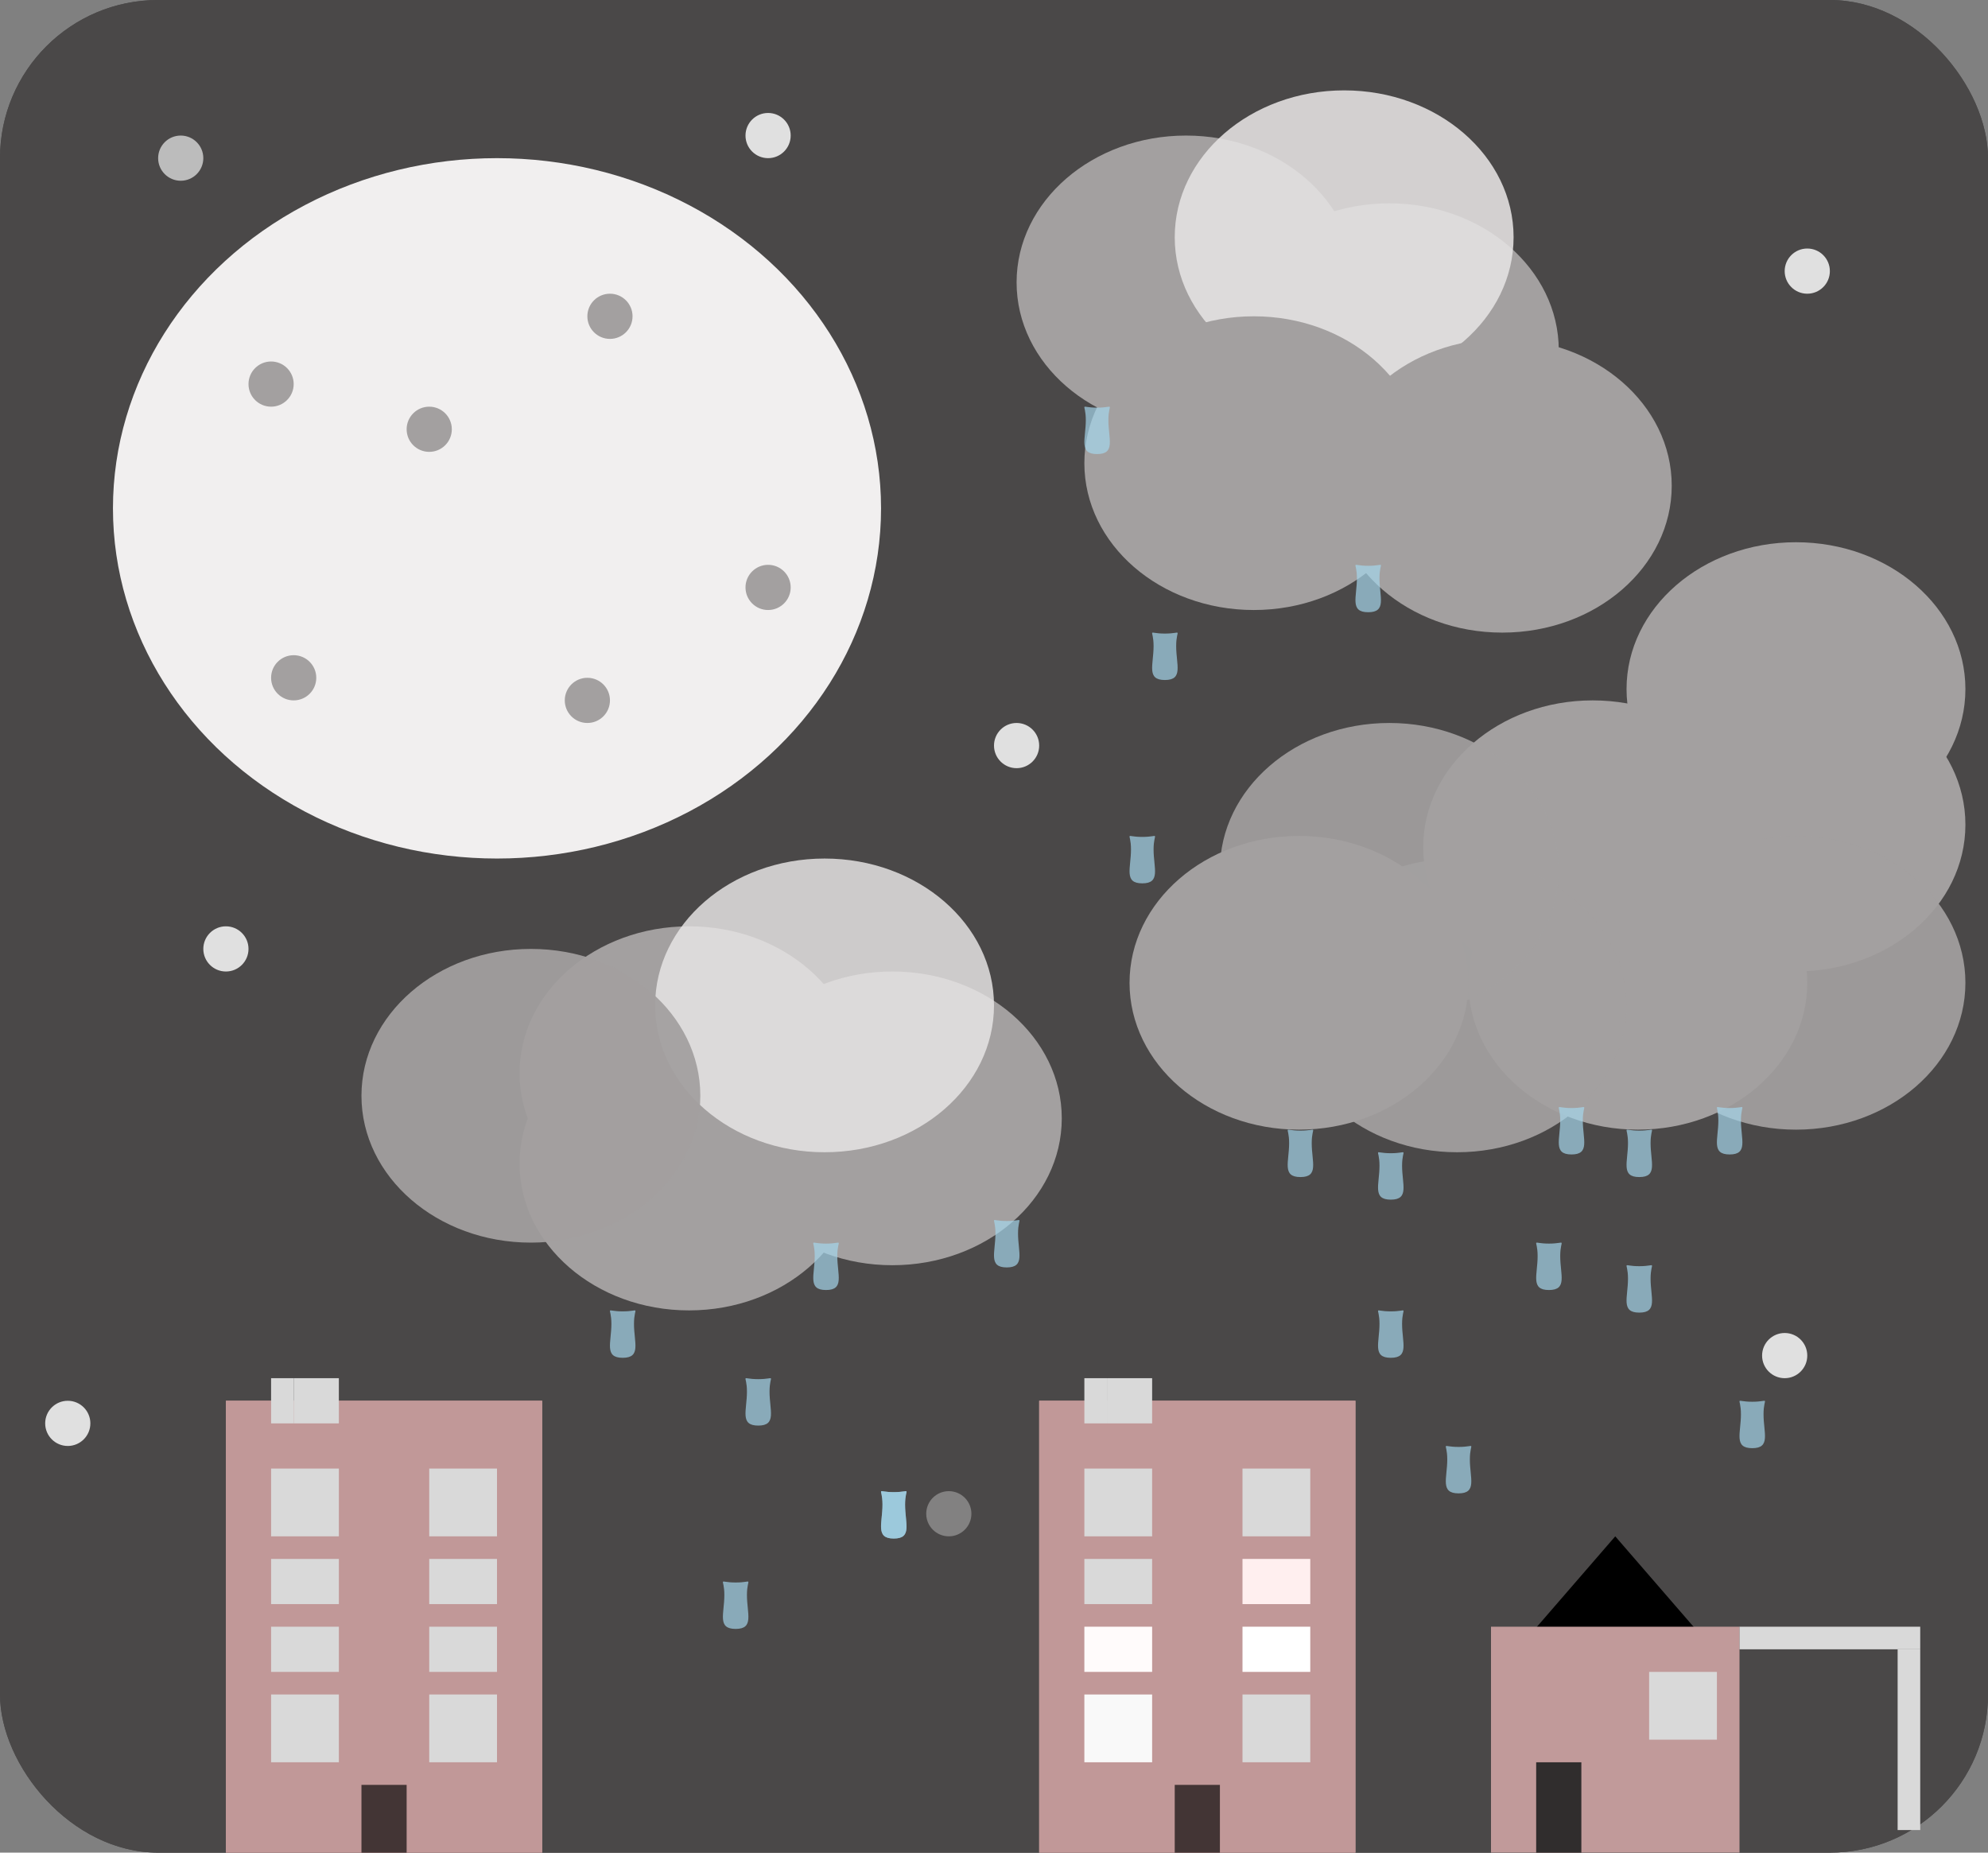 <svg width="88" height="82" viewBox="0 0 88 82" fill="none" xmlns="http://www.w3.org/2000/svg">
<rect x="0" y="0" width="88" height="82" fill="#808080" stroke="none"/>
<path d="M22.5 61L24.665 62.5H20.335L22.5 61Z" fill="black"/>
<rect width="88" height="82" rx="7" fill="#4A4848"/>
<ellipse cx="22" cy="22.5" rx="17" ry="15.5" fill="#F1EFEF"/>
<circle cx="12" cy="17" r="1" fill="#A3A0A0"/>
<circle cx="34" cy="26" r="1" fill="#A3A0A0"/>
<circle cx="26" cy="31" r="1" fill="#A3A0A0"/>
<circle cx="13" cy="30" r="1" fill="#A3A0A0"/>
<circle cx="27" cy="14" r="1" fill="#A3A0A0"/>
<circle cx="19" cy="19" r="1" fill="#A3A0A0"/>
<rect width="88" height="82" rx="7" fill="#4A4848"/>
<ellipse cx="22" cy="22.5" rx="17" ry="15.5" fill="#F1EFEF"/>
<circle cx="12" cy="17" r="1" fill="#A3A0A0"/>
<circle cx="34" cy="26" r="1" fill="#A3A0A0"/>
<circle cx="26" cy="31" r="1" fill="#A3A0A0"/>
<circle cx="13" cy="30" r="1" fill="#A3A0A0"/>
<circle cx="27" cy="14" r="1" fill="#A3A0A0"/>
<circle cx="19" cy="19" r="1" fill="#A3A0A0"/>
<rect x="10" y="62" width="14" height="20" fill="#C19898"/>
<rect x="10" y="62" width="14" height="20" fill="#C19898"/>
<rect x="12" y="65" width="3" height="3" fill="#D9D9D9"/>
<rect x="12" y="69" width="3" height="2" fill="#D9D9D9"/>
<rect x="12" y="72" width="3" height="2" fill="#D9D9D9"/>
<rect x="12" y="75" width="3" height="3" fill="#D9D9D9"/>
<rect x="19" y="65" width="3" height="3" fill="#D9D9D9"/>
<rect x="19" y="69" width="3" height="2" fill="#D9D9D9"/>
<rect x="19" y="72" width="3" height="2" fill="#D9D9D9"/>
<rect x="19" y="75" width="3" height="3" fill="#D9D9D9"/>
<rect x="16" y="79" width="2" height="3" fill="black" fill-opacity="0.65"/>
<rect x="12" y="61" width="1" height="2" fill="#D9D9D9"/>
<rect x="13" y="61" width="2" height="2" fill="#D9D9D9"/>
<rect x="46" y="62" width="14" height="20" fill="#C19898"/>
<rect x="46" y="62" width="14" height="20" fill="#C19898"/>
<rect x="48" y="65" width="3" height="3" fill="#D9D9D9"/>
<rect x="48" y="69" width="3" height="2" fill="#D9D9D9"/>
<rect x="48" y="72" width="3" height="2" fill="#FFFBFB"/>
<rect x="48" y="75" width="3" height="3" fill="#F9F9F9"/>
<rect x="55" y="65" width="3" height="3" fill="#D9D9D9"/>
<rect x="55" y="69" width="3" height="2" fill="#FFEFEF"/>
<rect x="55" y="72" width="3" height="2" fill="white"/>
<rect x="55" y="75" width="3" height="3" fill="#D9D9D9"/>
<rect x="52" y="79" width="2" height="3" fill="black" fill-opacity="0.65"/>
<rect x="48" y="61" width="1" height="2" fill="#D9D9D9"/>
<rect x="49" y="61" width="2" height="2" fill="#D9D9D9"/>
<path d="M71.5 68L75.397 72.5H67.603L71.5 68Z" fill="black"/>
<rect x="66" y="72" width="11" height="10" fill="#C19A9A"/>
<rect x="73" y="74" width="3" height="3" fill="#D9D9D9"/>
<rect x="68" y="78" width="2" height="4" fill="#302D2D"/>
<rect x="77" y="72" width="8" height="1" fill="#D9D9D9"/>
<rect x="84" y="73" width="1" height="8" fill="#D9D9D9"/>
<circle cx="34" cy="6" r="1" fill="white" fill-opacity="0.83"/>
<circle cx="79" cy="60" r="1" fill="white" fill-opacity="0.83"/>
<circle cx="8" cy="7" r="1" fill="white" fill-opacity="0.63"/>
<circle cx="10" cy="42" r="1" fill="white" fill-opacity="0.83"/>
<circle cx="3" cy="63" r="1" fill="white" fill-opacity="0.83"/>
<path d="M43 67C43 67.552 42.552 68 42 68C41.448 68 41 67.552 41 67C41 66.448 41.448 66 42 66C42.552 66 43 66.448 43 67Z" fill="white" fill-opacity="0.31"/>
<circle cx="45" cy="33" r="1" fill="white" fill-opacity="0.83"/>
<circle cx="80" cy="12" r="1" fill="white" fill-opacity="0.83"/>
<ellipse cx="79.5" cy="30.5" rx="7.5" ry="6.5" fill="#A3A0A0"/>
<ellipse cx="79.5" cy="36.5" rx="7.5" ry="6.5" fill="#A3A0A0"/>
<ellipse cx="79.5" cy="43.5" rx="7.5" ry="6.5" fill="#A3A0A0" fill-opacity="0.92"/>
<ellipse cx="72.5" cy="43.5" rx="7.5" ry="6.5" fill="#A3A0A0"/>
<ellipse cx="70.5" cy="37.5" rx="7.5" ry="6.5" fill="#A3A0A0"/>
<ellipse cx="64.5" cy="44.5" rx="7.5" ry="6.5" fill="#A3A0A0" fill-opacity="0.93"/>
<ellipse cx="61.5" cy="38.5" rx="7.5" ry="6.5" fill="#A3A0A0" fill-opacity="0.91"/>
<ellipse cx="57.5" cy="43.5" rx="7.5" ry="6.5" fill="#A3A0A0"/>
<ellipse cx="30.5" cy="47.5" rx="7.5" ry="6.5" fill="#A3A0A0"/>
<ellipse cx="39.5" cy="49.5" rx="7.5" ry="6.5" fill="#A3A0A0"/>
<ellipse cx="52.5" cy="12.5" rx="7.5" ry="6.5" fill="#A3A0A0"/>
<ellipse cx="61.5" cy="15.5" rx="7.5" ry="6.5" fill="#A3A0A0"/>
<ellipse cx="59.5" cy="10.5" rx="7.5" ry="6.5" fill="#E5E3E3" fill-opacity="0.88"/>
<ellipse cx="55.5" cy="20.5" rx="7.5" ry="6.5" fill="#A3A0A0"/>
<ellipse cx="66.5" cy="21.5" rx="7.5" ry="6.5" fill="#A3A0A0"/>
<ellipse cx="30.5" cy="51.5" rx="7.5" ry="6.5" fill="#A3A0A0"/>
<ellipse cx="36.5" cy="44.5" rx="7.5" ry="6.5" fill="#E8E6E6" fill-opacity="0.83"/>
<ellipse cx="23.5" cy="48.5" rx="7.5" ry="6.5" fill="#A3A0A0" fill-opacity="0.94"/>
<path d="M28.064 58.598C28.064 59.427 28.393 60.098 27.564 60.098C26.736 60.098 27.064 59.427 27.064 58.598C27.064 57.77 26.736 58.043 27.564 58.043C28.393 58.043 28.064 57.77 28.064 58.598Z" fill="#A5D7EC" fill-opacity="0.69"/>
<path d="M34.064 61.598C34.064 62.427 34.393 63.098 33.564 63.098C32.736 63.098 33.064 62.427 33.064 61.598C33.064 60.77 32.736 61.043 33.564 61.043C34.393 61.043 34.064 60.77 34.064 61.598Z" fill="#A5D7EC" fill-opacity="0.69"/>
<path d="M45.064 54.598C45.064 55.427 45.393 56.098 44.564 56.098C43.736 56.098 44.064 55.427 44.064 54.598C44.064 53.77 43.736 54.043 44.564 54.043C45.393 54.043 45.064 53.77 45.064 54.598Z" fill="#A5D7EC" fill-opacity="0.69"/>
<path d="M58.064 50.598C58.064 51.427 58.393 52.098 57.564 52.098C56.736 52.098 57.064 51.427 57.064 50.598C57.064 49.77 56.736 50.043 57.564 50.043C58.393 50.043 58.064 49.77 58.064 50.598Z" fill="#A5D7EC" fill-opacity="0.69"/>
<path d="M62.064 51.598C62.064 52.427 62.393 53.098 61.564 53.098C60.736 53.098 61.064 52.427 61.064 51.598C61.064 50.77 60.736 51.043 61.564 51.043C62.393 51.043 62.064 50.77 62.064 51.598Z" fill="#A5D7EC" fill-opacity="0.69"/>
<path d="M73.064 50.598C73.064 51.427 73.393 52.098 72.564 52.098C71.736 52.098 72.064 51.427 72.064 50.598C72.064 49.77 71.736 50.043 72.564 50.043C73.393 50.043 73.064 49.77 73.064 50.598Z" fill="#A5D7EC" fill-opacity="0.69"/>
<path d="M77.064 49.598C77.064 50.427 77.393 51.098 76.564 51.098C75.736 51.098 76.064 50.427 76.064 49.598C76.064 48.77 75.736 49.043 76.564 49.043C77.393 49.043 77.064 48.77 77.064 49.598Z" fill="#A5D7EC" fill-opacity="0.69"/>
<path d="M70.064 49.598C70.064 50.427 70.393 51.098 69.564 51.098C68.736 51.098 69.064 50.427 69.064 49.598C69.064 48.77 68.736 49.043 69.564 49.043C70.393 49.043 70.064 48.77 70.064 49.598Z" fill="#A5D7EC" fill-opacity="0.69"/>
<path d="M61.064 25.598C61.064 26.427 61.393 27.098 60.564 27.098C59.736 27.098 60.064 26.427 60.064 25.598C60.064 24.77 59.736 25.043 60.564 25.043C61.393 25.043 61.064 24.77 61.064 25.598Z" fill="#A5D7EC" fill-opacity="0.69"/>
<path d="M49.064 18.598C49.064 19.427 49.393 20.098 48.564 20.098C47.736 20.098 48.064 19.427 48.064 18.598C48.064 17.77 47.736 18.043 48.564 18.043C49.393 18.043 49.064 17.77 49.064 18.598Z" fill="#A5D7EC" fill-opacity="0.69"/>
<path d="M52.064 28.598C52.064 29.427 52.393 30.098 51.564 30.098C50.736 30.098 51.064 29.427 51.064 28.598C51.064 27.77 50.736 28.043 51.564 28.043C52.393 28.043 52.064 27.77 52.064 28.598Z" fill="#A5D7EC" fill-opacity="0.69"/>
<path d="M51.064 37.598C51.064 38.427 51.393 39.098 50.564 39.098C49.736 39.098 50.064 38.427 50.064 37.598C50.064 36.77 49.736 37.043 50.564 37.043C51.393 37.043 51.064 36.77 51.064 37.598Z" fill="#A5D7EC" fill-opacity="0.69"/>
<path d="M69.064 55.598C69.064 56.427 69.393 57.098 68.564 57.098C67.736 57.098 68.064 56.427 68.064 55.598C68.064 54.77 67.736 55.043 68.564 55.043C69.393 55.043 69.064 54.77 69.064 55.598Z" fill="#A5D7EC" fill-opacity="0.69"/>
<path d="M73.064 56.598C73.064 57.427 73.393 58.098 72.564 58.098C71.736 58.098 72.064 57.427 72.064 56.598C72.064 55.77 71.736 56.043 72.564 56.043C73.393 56.043 73.064 55.77 73.064 56.598Z" fill="#A5D7EC" fill-opacity="0.69"/>
<path d="M78.064 62.598C78.064 63.427 78.393 64.098 77.564 64.098C76.736 64.098 77.064 63.427 77.064 62.598C77.064 61.77 76.736 62.043 77.564 62.043C78.393 62.043 78.064 61.77 78.064 62.598Z" fill="#A5D7EC" fill-opacity="0.69"/>
<path d="M65.064 64.598C65.064 65.427 65.393 66.098 64.564 66.098C63.736 66.098 64.064 65.427 64.064 64.598C64.064 63.77 63.736 64.043 64.564 64.043C65.393 64.043 65.064 63.77 65.064 64.598Z" fill="#A5D7EC" fill-opacity="0.69"/>
<path d="M62.064 58.598C62.064 59.427 62.393 60.098 61.564 60.098C60.736 60.098 61.064 59.427 61.064 58.598C61.064 57.77 60.736 58.043 61.564 58.043C62.393 58.043 62.064 57.77 62.064 58.598Z" fill="#A5D7EC" fill-opacity="0.69"/>
<path d="M40.064 66.598C40.064 67.427 40.393 68.098 39.564 68.098C38.736 68.098 39.064 67.427 39.064 66.598C39.064 65.77 38.736 66.043 39.564 66.043C40.393 66.043 40.064 65.77 40.064 66.598Z" fill="#A5D7EC" fill-opacity="0.69"/>
<path d="M40.064 66.598C40.064 67.427 40.393 68.098 39.564 68.098C38.736 68.098 39.064 67.427 39.064 66.598C39.064 65.77 38.736 66.043 39.564 66.043C40.393 66.043 40.064 65.77 40.064 66.598Z" fill="#A5D7EC" fill-opacity="0.69"/>
<path d="M33.064 70.598C33.064 71.427 33.393 72.098 32.564 72.098C31.736 72.098 32.064 71.427 32.064 70.598C32.064 69.77 31.736 70.043 32.564 70.043C33.393 70.043 33.064 69.77 33.064 70.598Z" fill="#A5D7EC" fill-opacity="0.69"/>
<path d="M37.064 55.598C37.064 56.427 37.393 57.098 36.564 57.098C35.736 57.098 36.064 56.427 36.064 55.598C36.064 54.77 35.736 55.043 36.564 55.043C37.393 55.043 37.064 54.77 37.064 55.598Z" fill="#A5D7EC" fill-opacity="0.69"/>
</svg>
